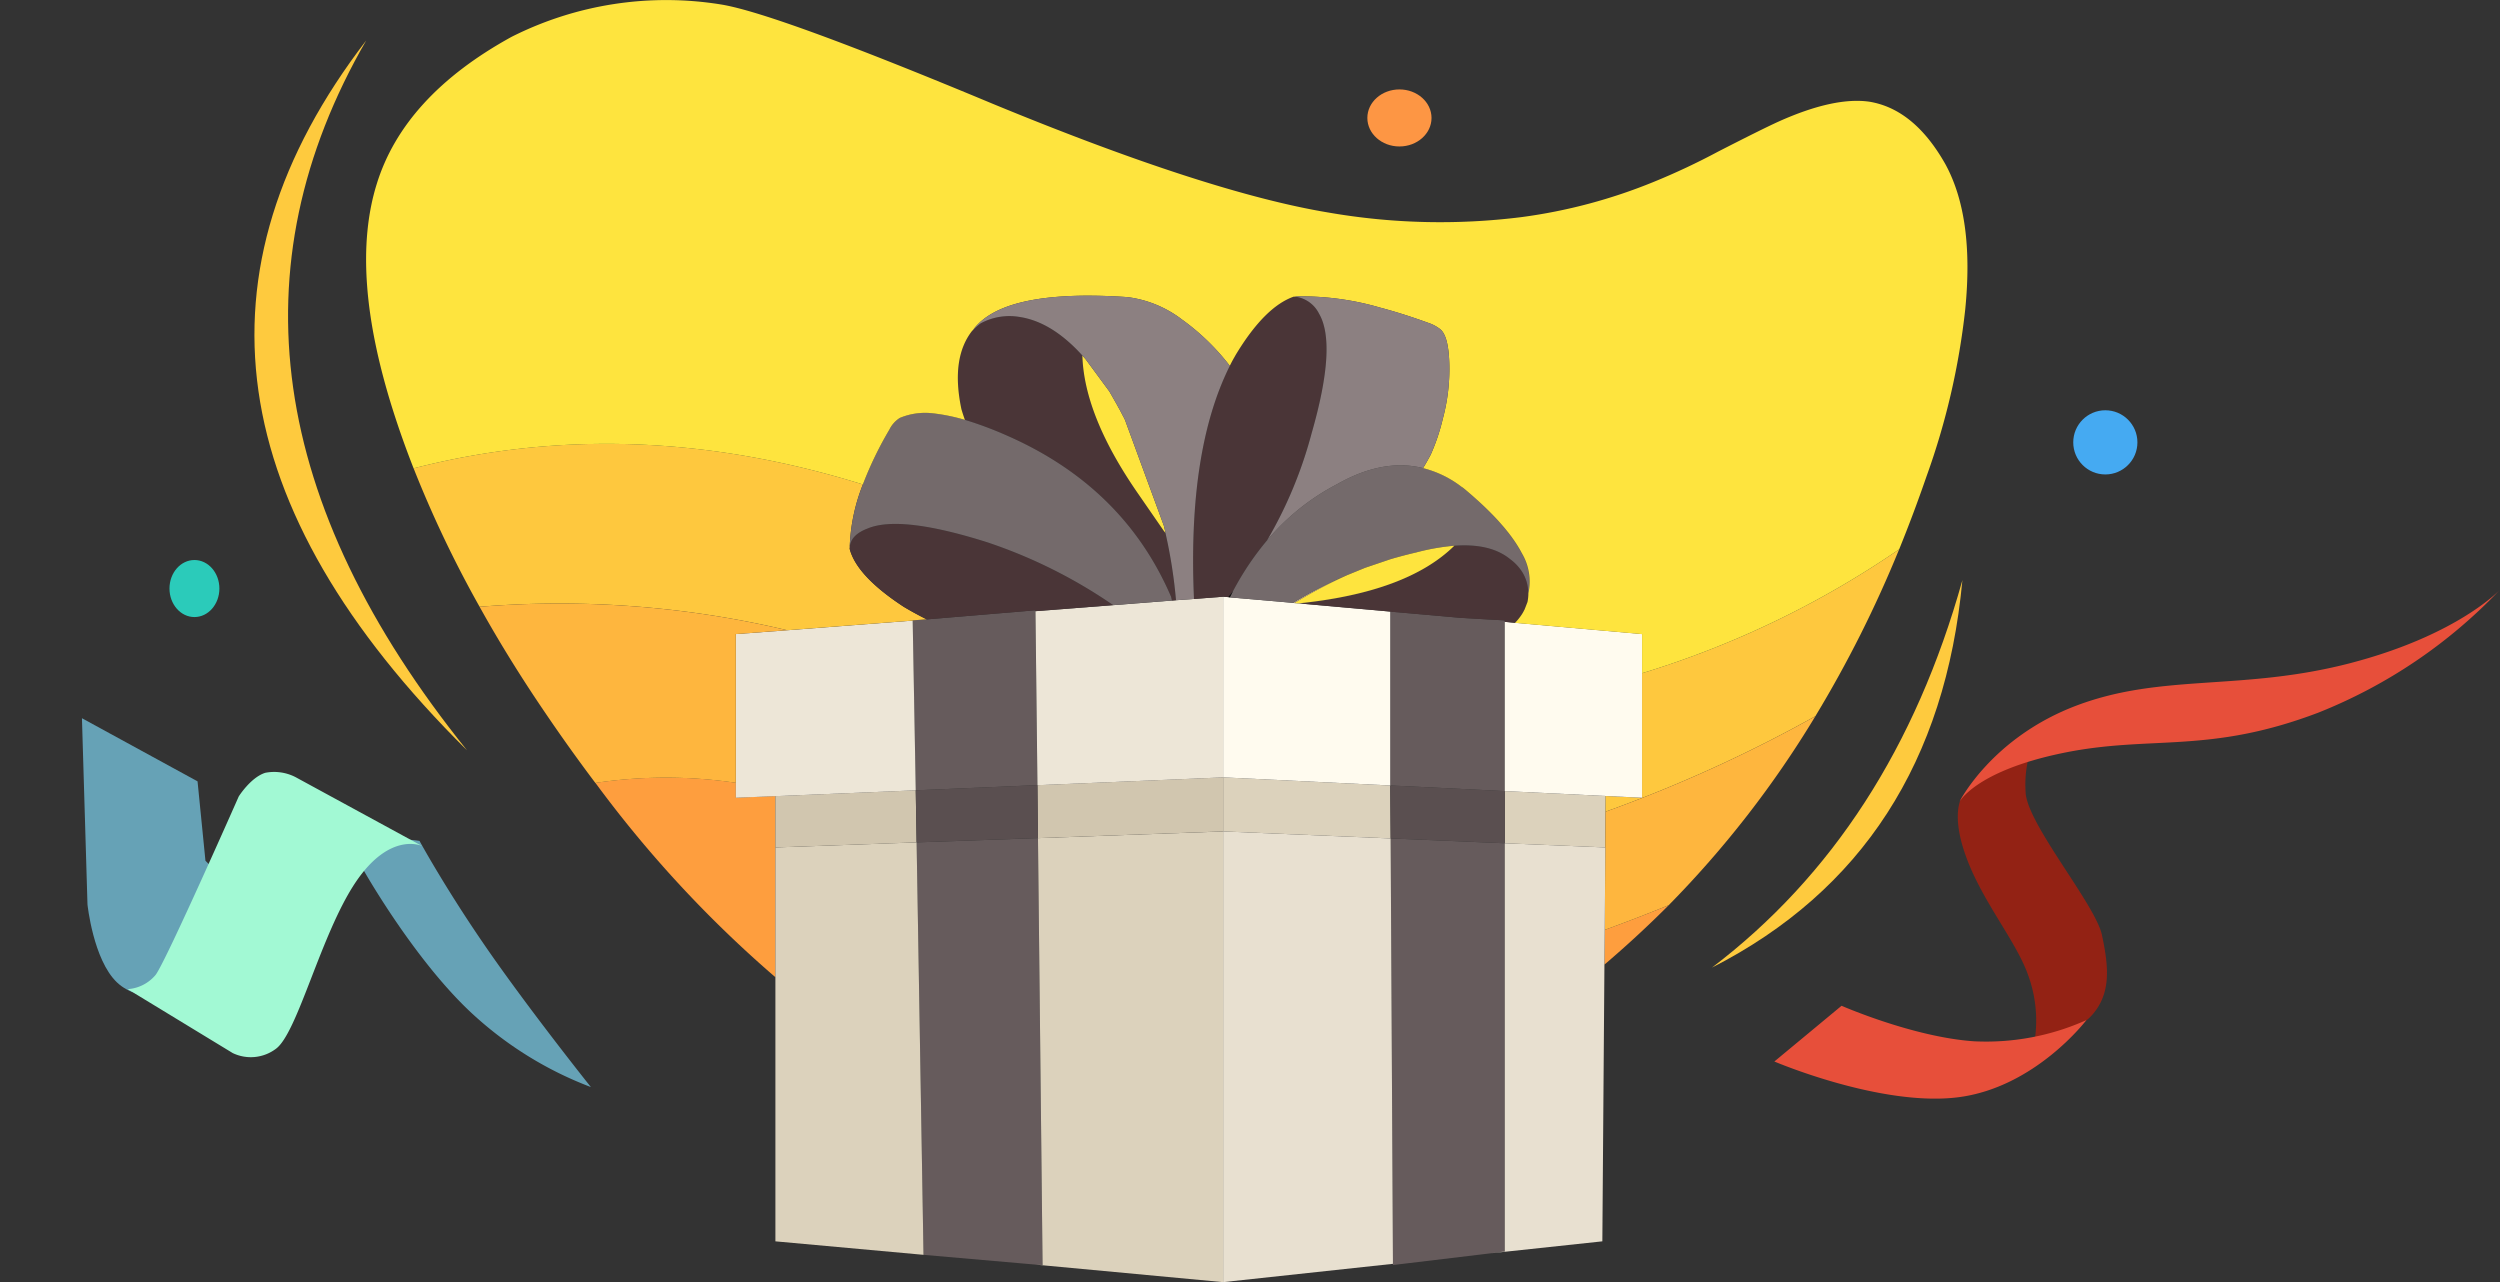 <svg xmlns="http://www.w3.org/2000/svg" xmlns:xlink="http://www.w3.org/1999/xlink" width="311.357" height="159.679" viewBox="0 0 311.357 159.679"><rect x="0" y="0" width="311.357" height="159.679" fill="#333333" stroke="none"/><defs><style>.a{fill:#feca3e;}.b{fill:#665b5c;}.c{fill:#fe9e3e;}.d{fill:#dcd2bc;}.e{fill:#d1c6af;}.f{fill:#ede6d7;}.g{fill:#887263;}.h{fill:#fec83e;}.i{fill:#feb63e;}.j{fill:#e8e0d0;}.k{fill:#5a4f50;}.l{fill:#fffbef;}.m{fill:url(#a);}.n{fill:#4a3537;}.o{fill:#c4ad9d;}.p{fill:#746a6b;}.q{fill:#fee43e;}.r{fill:url(#b);}.s{fill:#8c8081;}.t{fill:#66a2b6;}.u{fill:#a2f9d4;}.v{fill:#fd9644;}.w{fill:#45aaf2;}.x{fill:#2bcbba;}.y{fill:#932214;}.z{fill:#e74f3a;}</style><linearGradient id="a" x1="-689.893" y1="-3.112" x2="1.435" y2="-9.288" gradientUnits="objectBoundingBox"><stop offset="0.063"/><stop offset="0.11" stop-color="#282828"/><stop offset="0.188" stop-color="#696969"/><stop offset="0.263" stop-color="#9e9e9e"/><stop offset="0.333" stop-color="#c8c8c8"/><stop offset="0.392" stop-color="#e6e6e6"/><stop offset="0.447" stop-color="#f8f8f8"/><stop offset="0.486" stop-color="#fff"/><stop offset="0.529" stop-color="#f8f8f8"/><stop offset="0.596" stop-color="#e5e5e5"/><stop offset="0.675" stop-color="#c5c5c5"/><stop offset="0.765" stop-color="#999"/><stop offset="0.859" stop-color="#606060"/><stop offset="0.859" stop-color="#606060" stop-opacity="0"/><stop offset="1" stop-opacity="0"/></linearGradient><linearGradient id="b" x1="15.971" y1="8.92" x2="25.517" y2="-47.169" gradientUnits="objectBoundingBox"><stop offset="0.063"/><stop offset="0.8" stop-color="#fff"/><stop offset="0.855" stop-color="#fcfcfc"/><stop offset="0.89" stop-color="#f4f4f4"/><stop offset="0.918" stop-color="#e5e5e5"/><stop offset="0.941" stop-color="#d0d0d0"/><stop offset="0.965" stop-color="#b6b6b6"/><stop offset="0.988" stop-color="#959595"/><stop offset="1" stop-color="#7d7d7d"/></linearGradient></defs><g transform="translate(-530.5 -121.777)"><g transform="translate(562.188 121.777)"><g transform="translate(0 0)"><path class="a" d="M14.133,18.95q-33.125,43.133,12.548,88.41Q-10.335,61.332,14.133,18.95M212.922,86.169q-8.684,31.145-31.186,48.253Q209.768,120.1,212.922,86.169Z" transform="translate(-0.208 -13.916)"/><path class="b" d="M315.679,360.337l.9.055-.573-53.169-15.115.533.86,51.366,13.927,1.215m58.466-52.472-14.214-.6.287,52.978v.15l12.3-1.475,1.625-.218V307.865m0-27.581v-.178l-5.475-.314q-4.246-.382-8.506-.751a.079.079,0,0,0-.055-.014l-.232-.014v21.655l14.268.7V280.284m-58.453-1.324v-.109l-13.518,1.133a.055.055,0,0,0-.041-.014l-1.734.137v.027l.382,21.136,15.156-.642Z" transform="translate(-218.424 -202.842)"/><path class="c" d="M289.373,371.07q-4.055,1.652-7.96,3.072l-.041,4.328q.56-.478,1.106-.956,3.564-3.1,6.9-6.445m-111.253-7.2v-6.39l-4.929.2v-1.857a58.977,58.977,0,0,0-17.491.014,146.832,146.832,0,0,0,22.42,24.209Z" transform="translate(-113.238 -258.334)"/><path class="d" d="M255.386,363.147l-17.586.628v49.059l18.447,1.679-.86-51.366m73.254-6.39v6.5l12.521.519.027-4.451.014-1.953-12.562-.614m-35.077,5.025-23.062.833.573,53.169-.9-.055,23.389,2.185V361.781m0-6.731v6.731l20.863.874-.055-6.595Z" transform="translate(-172.918 -258.234)"/><path class="e" d="M237.8,357.385v6.39l17.586-.628-.109-6.486-17.477.724m32.633-1.365.068,6.595,23.062-.833V355.05Z" transform="translate(-172.918 -258.234)"/><path class="f" d="M241.774,275.627l-15.62,1.2-6.4.478v20.385l4.929-.2,17.477-.724-.382-21.136m38.668-2.977-3.509.273h-.123l-2.239.164-.505.041-7.319.573-9.681.751.246,21.669,23.13-.969Z" transform="translate(-159.798 -198.335)"/><path class="g" d="M271.627,249.81v-.041l-.027.014.027.027m84.5,5.53v.15l-.055.669a5.144,5.144,0,0,0,.068-.847v-.027a.124.124,0,0,1-.014.055m-28.619,1.242.191.014q13.395-1.406,19.238-7.2h-.014Q341.044,255.2,327.513,256.582Z" transform="translate(-197.488 -181.435)"/><path class="h" d="M72.8,205.981a141.157,141.157,0,0,0,8.22,17.245,122.458,122.458,0,0,1,38.313,2.922l15.62-1.2v-.027l1.734-.137q-1.5-.751-2.826-1.543-5.858-3.823-6.745-7.209l-.027-.027.027-.014q.014-.164.014-.328a.29.29,0,0,0-.014.082,23.13,23.13,0,0,1,1.638-7.755Q99.9,199,72.8,205.981m174.58,30.872a147.694,147.694,0,0,0,10.432-20.781A116.857,116.857,0,0,1,225.793,231.5v15.511l-4.533-.218-.014,1.953A174.792,174.792,0,0,0,247.38,236.853Z" transform="translate(-52.977 -147.656)"/><path class="i" d="M109.577,287.228q3.837,5.789,7.742,10.964a58.978,58.978,0,0,1,17.491-.014V279.65l6.4-.478A122.457,122.457,0,0,0,102.9,276.25q3.018,5.434,6.677,10.978m133.55,14.542-.027,4.451-.068,10.268q3.905-1.42,7.96-3.072a126.882,126.882,0,0,0,18.269-23.539A174.8,174.8,0,0,1,243.127,301.77Z" transform="translate(-74.857 -200.68)"/><path class="j" d="M462.863,380.574,442,379.7v56.132l21.15-2.28-.287-52.978m26.735,1.12-12.521-.519v50.834l-1.625.218,13.777-1.475.259-34.463.041-4.328Z" transform="translate(-321.356 -276.152)"/><path class="k" d="M360.894,358.641l.055,6.595,14.214.6v-6.5l-14.268-.7m-43.87,6.554-.068-6.595-15.156.642.109,6.486Z" transform="translate(-219.441 -260.814)"/><path class="l" d="M478.347,275.9h-.014l-1.256-.123v21.082l12.562.614,4.533.218V277.306L478.347,275.9m-35.705-3.2L442,272.65v22.5l20.809,1.01V274.507l.232.014L451.572,273.5l-.191-.014-.505-.041-.177-.027-7.865-.683Z" transform="translate(-321.356 -198.335)"/><path class="m" d="M580.8,274.15a1.452,1.452,0,0,0-.055.273l.014-.055A1.834,1.834,0,0,0,580.8,274.15Z" transform="translate(-422.216 -199.426)"/><path class="n" d="M356.2,172.8v-.041A4.921,4.921,0,0,0,355.4,170a6.009,6.009,0,0,0-1.434-1.5q-2.444-2.007-6.95-1.679-5.844,5.789-19.239,7.2l11.469,1.024a.079.079,0,0,1,.055.014q4.26.369,8.506.751l5.475.314v.177l1.256.123h.014a6.7,6.7,0,0,0,.847-1.051,4.875,4.875,0,0,0,.314-.56l.027-.041.355-.915a1.448,1.448,0,0,1,.055-.273l.055-.669V172.8m-61.375,2.062v.109l9.681-.751a62.663,62.663,0,0,0-15.716-7.837q-10.8-3.414-14.869-1.707-1.993.751-2.212,2.185,0,.164-.014.328v.041q.888,3.386,6.745,7.209,1.324.792,2.826,1.543a.056.056,0,0,1,.041.014l13.517-1.133M330.139,137.9a3.836,3.836,0,0,0-3-2.1h-.15q-3.591,1.27-7.2,7.223-.137.246-.287.505-.246.437-.464.887-5.284,10.568-4.465,29.028h.123l3.509-.273.642.055q.287-.382.587-.737a35.437,35.437,0,0,1,4.246-6.335,53.456,53.456,0,0,0,5.557-13.381q3.168-11.032.9-14.869m-37.316.423a7.506,7.506,0,0,0-4.82.806,8.592,8.592,0,0,0-.806.683q-.068.082-.15.164-.027,0-.027.014l-.027.014-.014.027h-.014q-2.69,3.413-1.352,9.776.191.655.437,1.338a45.869,45.869,0,0,1,5.434,2.048q14.391,6.39,20.235,19.976l.109.478.505-.041a62.606,62.606,0,0,0-1.3-8.315v-.027l-.014-.014q-.109-.15-.218-.287l-3.14-4.547q-6.772-9.735-6.991-17.272v-.014Q296.864,138.927,292.823,138.326Z" transform="translate(-197.561 -98.856)"/><path class="o" d="M503.165,235.826v.041a6.9,6.9,0,0,0-.819-5q-1.8-3.468-6.827-7.728-.3-.259-.6-.492h-.027q.109.082.2.164.218.164.423.341,5.038,4.287,6.827,7.769a6.924,6.924,0,0,1,.819,4.9m-29.315,1.243.178.027a57.7,57.7,0,0,1,6.581-3.482A49.756,49.756,0,0,0,473.85,237.069Z" transform="translate(-344.508 -161.989)"/><path class="p" d="M319.434,211.035q-.2.369-.4.765l7.865.683a49.758,49.758,0,0,1,6.759-3.454l2.239-.915,3.14-1.065q1.584-.464,3.222-.847a27.548,27.548,0,0,1,4.738-.833h.014q4.506-.328,6.95,1.679a6.009,6.009,0,0,1,1.434,1.5,4.921,4.921,0,0,1,.806,2.758.125.125,0,0,0,.014-.055v-.014a6.925,6.925,0,0,0-.819-4.9q-1.789-3.482-6.827-7.769-.2-.178-.423-.341a13.084,13.084,0,0,0-5.038-2.526q-5-1.243-10.718,2.007a28.677,28.677,0,0,0-8.711,6.991,35.436,35.436,0,0,0-4.246,6.335m-7.605,1.161-.109-.478q-5.844-13.586-20.235-19.976a45.872,45.872,0,0,0-5.434-2.048,23.018,23.018,0,0,0-4.11-.833,8.206,8.206,0,0,0-4,.587,3.6,3.6,0,0,0-1.3,1.461,44.6,44.6,0,0,0-3.3,6.827,23.131,23.131,0,0,0-1.638,7.755.289.289,0,0,1,.014-.082q.218-1.434,2.212-2.185,4.069-1.707,14.869,1.707a62.666,62.666,0,0,1,15.716,7.837Z" transform="translate(-197.561 -137.403)"/><path class="q" d="M166.753,75.622l.505.041q13.531-1.379,19.416-7.182a27.547,27.547,0,0,0-4.738.833q-1.638.382-3.222.847l-3.14,1.065-2.239.915a57.7,57.7,0,0,0-6.581,3.482M140.346,44.791V44.8q.218,7.537,6.991,17.272l3.14,4.547q.109.137.218.287l.014.014q-.1-.478-.218-.942L145.657,52.82q-.041-.082-.068-.15a.6.6,0,0,1-.055-.109l-.191-.355-.055-.109q-.1-.191-.2-.382-.123-.246-.259-.464-.123-.246-.259-.478-.41-.724-.819-1.434l-.055-.082-.055-.082-2.867-3.891q-.218-.259-.423-.492M247.83,20.965q-3.864-6.854-9.462-7.783-4.383-.628-11.278,2.458-1.966.888-7.537,3.741a85.006,85.006,0,0,1-8.083,3.8,66.556,66.556,0,0,1-16.4,4.369A81.206,81.206,0,0,1,171,26.986Q155.98,24.5,129.15,13.428,102.347,2.245,95.424,1.085A42.771,42.771,0,0,0,69.263,5.1Q55.828,12.486,52.455,23.464q-3.414,10.991,2.048,28.2,1.133,3.564,2.553,7.182,27.1-6.977,55.954,2.007a44.6,44.6,0,0,1,3.3-6.827,3.6,3.6,0,0,1,1.3-1.461,8.206,8.206,0,0,1,4-.587,23.018,23.018,0,0,1,4.11.833q-.246-.683-.437-1.338-1.338-6.363,1.352-9.776h.014l.014-.027.027-.014q0-.014.027-.014v-.014q3.646-5.011,18.378-4.164.492.027.969.068a14.1,14.1,0,0,1,6.677,2.772,28.39,28.39,0,0,1,5.967,5.776q.218-.451.464-.888.15-.259.287-.505,3.6-5.953,7.2-7.223h.15a.366.366,0,0,0,.137-.027,34.682,34.682,0,0,1,10.445,1.379q3,.792,6.376,2.034a5.02,5.02,0,0,1,1.079.614q1.092.778,1.2,4.274a23.89,23.89,0,0,1-.806,6.923,25.036,25.036,0,0,1-1.516,4.492q-.573,1.065-.942,1.652v.014a13.084,13.084,0,0,1,5.038,2.526q-.1-.082-.2-.164h.027q.3.232.6.492,5.025,4.26,6.827,7.728a6.9,6.9,0,0,1,.819,5,5.145,5.145,0,0,1-.068.847,1.851,1.851,0,0,1-.041.218l-.014.055-.355.915-.027.041a4.859,4.859,0,0,1-.314.56,6.7,6.7,0,0,1-.847,1.051l15.825,1.406V84.36a116.858,116.858,0,0,0,32.019-15.429q1.8-4.424,3.4-9.066A90.021,90.021,0,0,0,250.3,39.056Q251.449,27.587,247.83,20.965Z" transform="translate(-37.233 -0.515)"/><path class="r" d="M444.35,270.887l.191.027q.191-.4.4-.765Q444.637,270.5,444.35,270.887Z" transform="translate(-323.064 -196.518)"/><path class="s" d="M347.248,135.543q-.478-.041-.969-.068-14.733-.847-18.378,4.164v.014q.082-.082.15-.164a8.6,8.6,0,0,1,.806-.683,7.506,7.506,0,0,1,4.82-.806q4.042.6,7.851,4.806.2.232.423.492l2.867,3.891.055.082.055.082q.41.71.819,1.434.137.232.259.478.137.218.259.464.109.191.2.382l.055.109.191.355a.6.6,0,0,0,.055.109q.027.068.068.15L351.672,164q.123.464.218.942v.027a62.611,62.611,0,0,1,1.3,8.315l2.239-.164q-.819-18.46,4.465-29.028a28.39,28.39,0,0,0-5.967-5.776,14.1,14.1,0,0,0-6.677-2.772m39.173,15.129a23.89,23.89,0,0,0,.806-6.923q-.109-3.5-1.2-4.274a5.023,5.023,0,0,0-1.079-.614q-3.373-1.242-6.376-2.034a34.681,34.681,0,0,0-10.445-1.379.366.366,0,0,1-.137.027,3.836,3.836,0,0,1,3,2.1q2.266,3.837-.9,14.869a53.452,53.452,0,0,1-5.557,13.381,28.676,28.676,0,0,1,8.711-6.991q5.721-3.25,10.718-2.007v-.014q.369-.587.942-1.652A25.042,25.042,0,0,0,386.421,150.671Z" transform="translate(-238.414 -98.531)"/></g></g><g transform="matrix(0.891, -0.454, 0.454, 0.891, 530.5, 216.426)"><path class="t" d="M11.455,0,1.537,20.983S-.949,27.441.4,31.283,6.94,36.349,6.94,36.349l11.74-8.579L17.1,22.8l3.612-9.257Z" transform="translate(0 0)"/><path class="t" d="M7.869,1.971S8.052,8.947,9.326,18.2s3.639,20.776,3.639,20.776a45.579,45.579,0,0,1-9.1-15.089C.531,14.653,0,1.971,0,1.971A4.467,4.467,0,0,1,3.26,0C5.228,0,7.869,1.971,7.869,1.971Z" transform="translate(34.109 30.731)"/><path class="u" d="M0,16.272H0L8.042,29.307a5.2,5.2,0,0,0,5.051,1.964c3.321-.561,11.5-10.222,18.25-13.972s9.425-.254,9.425-.254L30.726,2.4A5.8,5.8,0,0,0,27.493.044c-1.876-.308-4.269,1.122-4.269,1.122S5.835,15.346,3.905,16.272A4.961,4.961,0,0,1,0,16.272Z" transform="translate(1.211 16.377)"/></g><ellipse class="v" cx="3.996" cy="3.552" rx="3.996" ry="3.552" transform="translate(700.794 132.914)"/><circle class="w" cx="3.996" cy="3.996" r="3.996" transform="translate(788.708 172.874)"/><ellipse class="x" cx="3.108" cy="3.552" rx="3.108" ry="3.552" transform="translate(551.608 191.523)"/><g transform="translate(773.92 175.737) rotate(16)"><path class="y" d="M.061,8.609s-.73,2.476,2.846,7.212,8.8,8.17,11.346,11.853a16.447,16.447,0,0,1,2.859,7.09s4.56-1.481,6.08-4.755.239-6.394-1.606-9.853S8.624,9.313,7.525,5.612A13.939,13.939,0,0,1,6.745,0,52.6,52.6,0,0,0,2.5,4.624,19.773,19.773,0,0,0,.061,8.609Z" transform="translate(13.284 34.841)"/><path class="z" d="M57.441,0S53.973,6.884,42.008,13.952s-22.093,7.634-31.236,14.42S0,43.98,0,43.98s.865-4.275,10.771-9.451S28.181,29.736,39.9,20.967A63.555,63.555,0,0,0,57.441,0Z" transform="translate(13.234 0)"/><path class="z" d="M35.933,0s-3.8,9.821-12.705,13.64S0,15.667,0,15.667L6.131,6.688s9.673,1.3,17.1-.3A30.49,30.49,0,0,0,35.933,0Z" transform="translate(0 65.729)"/></g></g></svg>